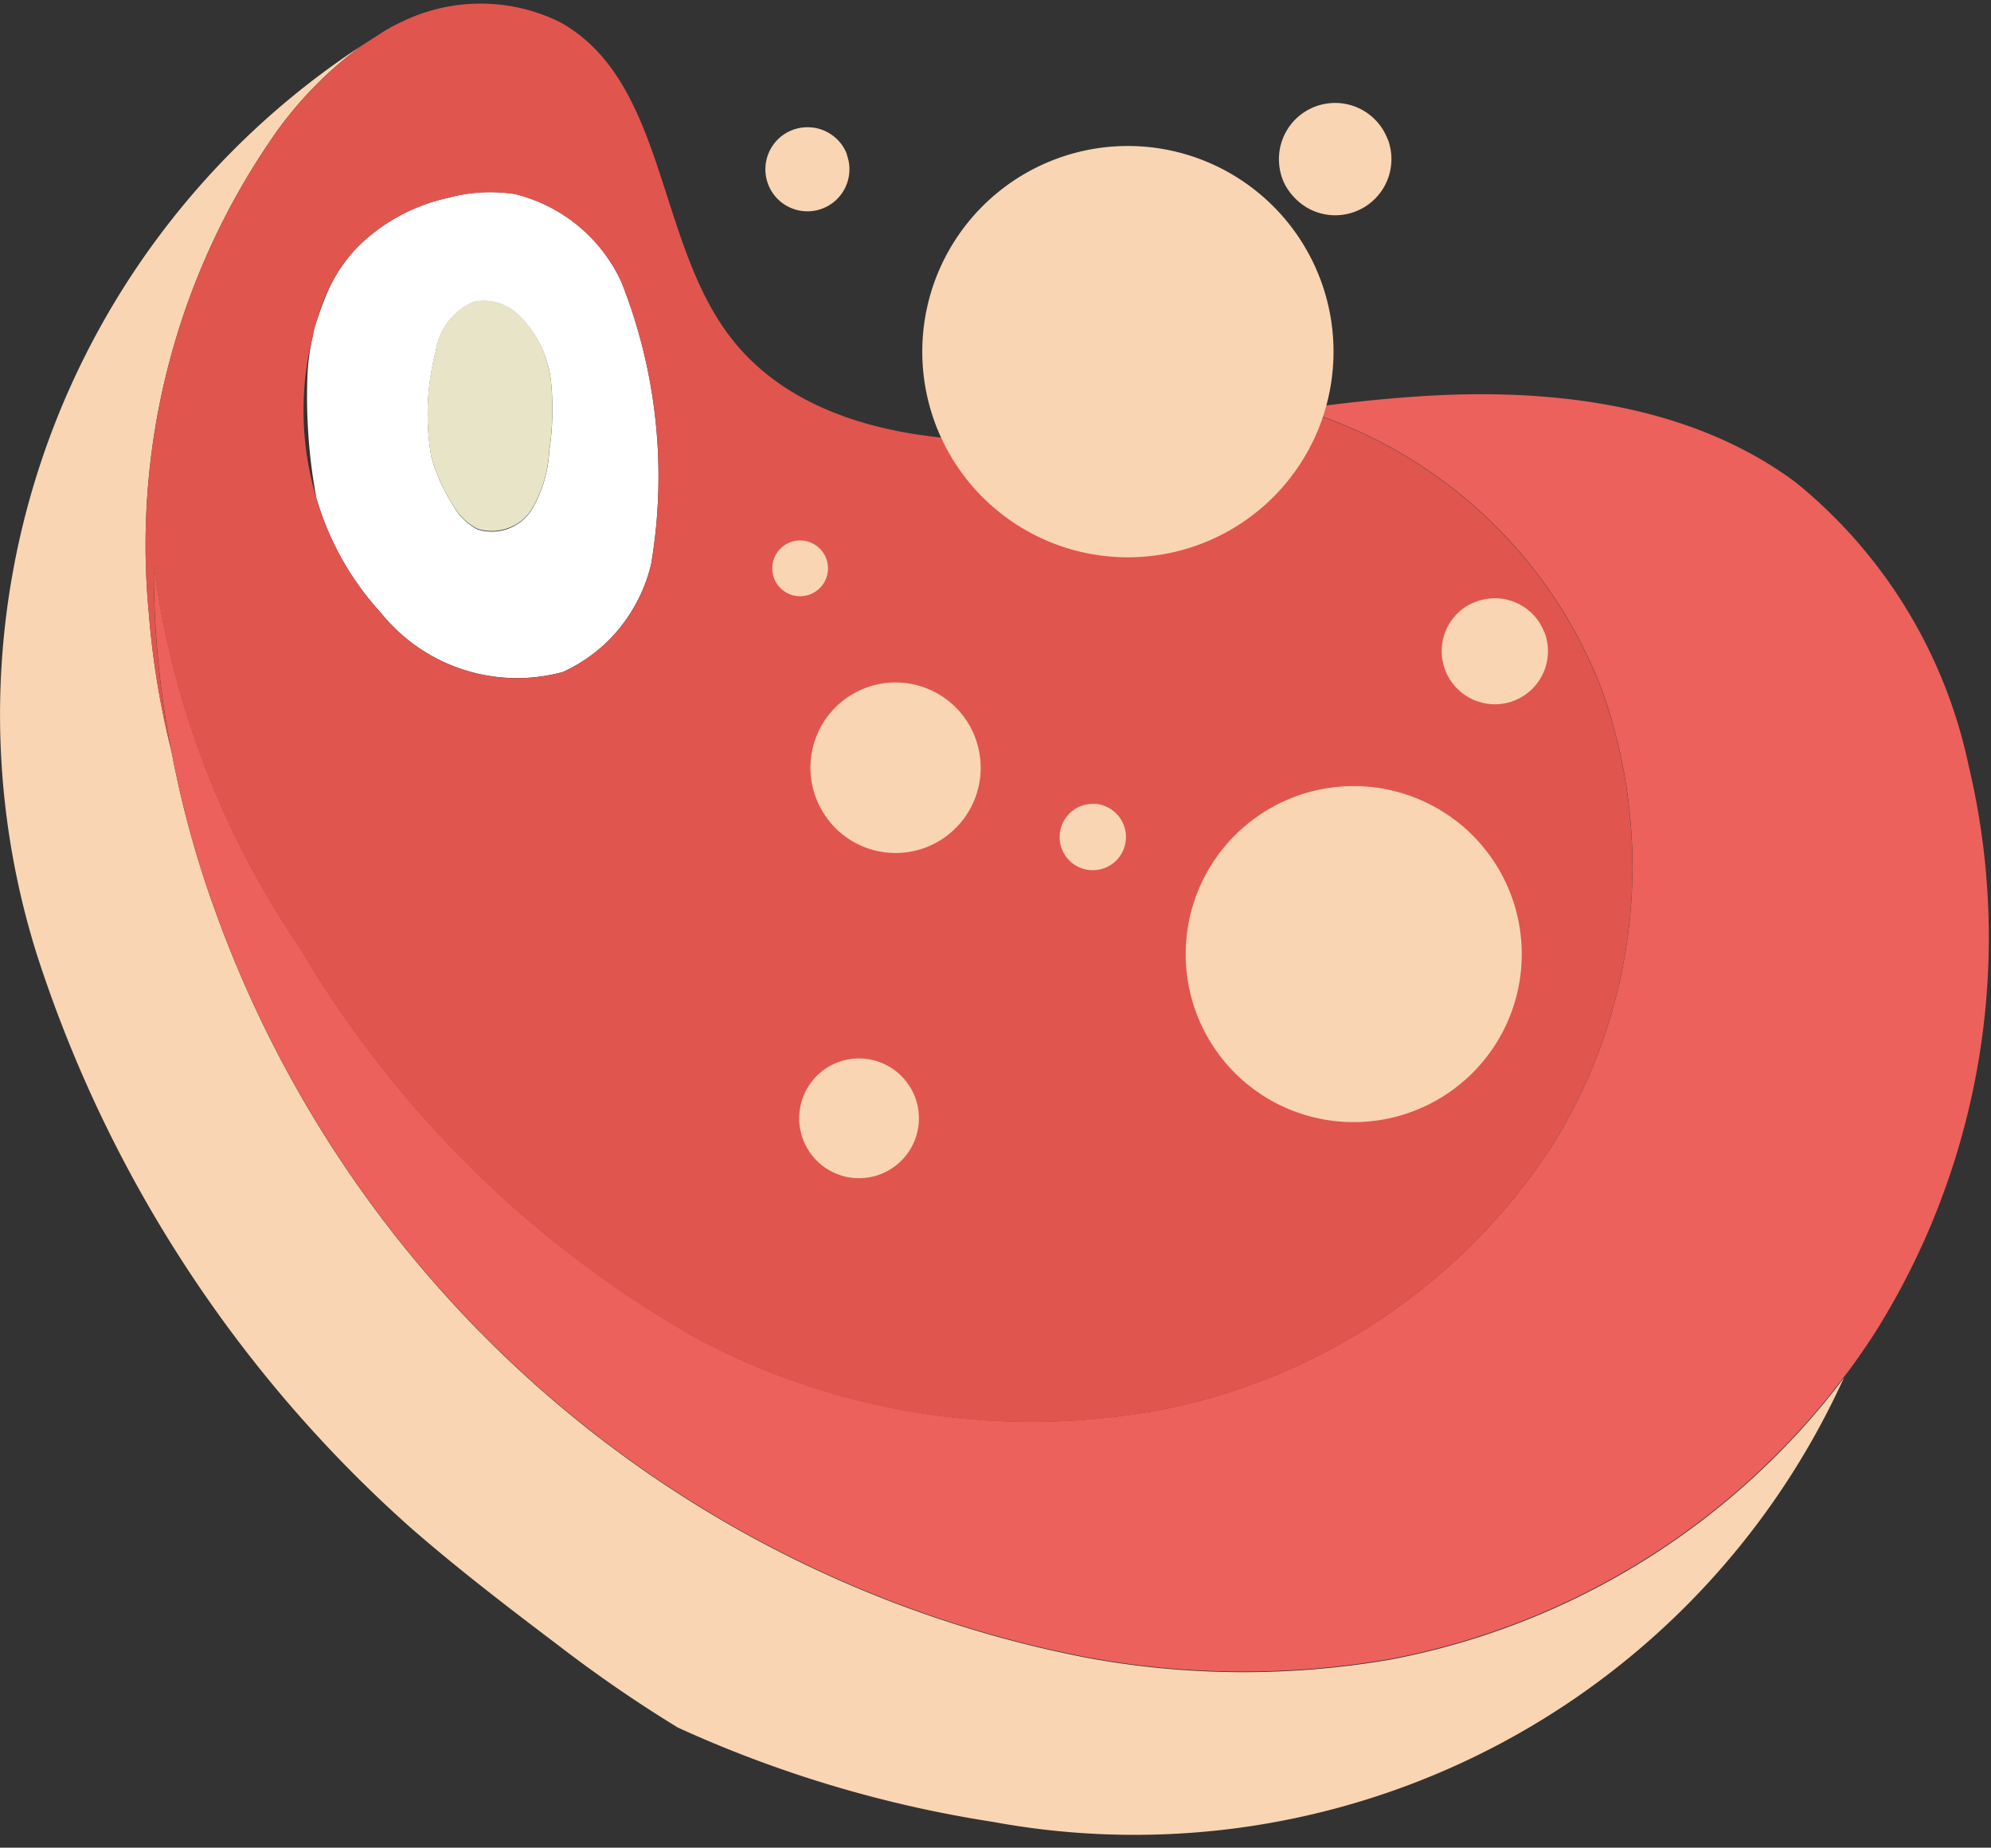 <svg xmlns="http://www.w3.org/2000/svg" width="97" height="90" fill="none"><rect width="100%" height="100%" fill="#333333" stroke="none"/><path d="M15.257 16.265a5.75 5.75 0 0 1 .263-.892c.15-.454.322-.9.518-1.335.342-.724.797-1.388 1.347-1.97 1.213-1.218 2.75-2.062 4.43-2.43 1.07-.293 2.188-.356 3.282-.185 1.127.28 2.177.807 3.072 1.546s1.613 1.67 2.1 2.724a25.69 25.69 0 0 1 1.459 13.725c-.264 1.152-.8 2.227-1.536 3.143s-1.693 1.648-2.767 2.14a8.51 8.51 0 0 1-8.872-2.886c-1.463-1.597-2.538-3.51-3.14-5.592-.374-2.017-.518-4.07-.428-6.12a11.3 11.3 0 0 1 .226-1.648 1.86 1.86 0 0 0 .046-.219zm5.748 5.942c.23.863.594 1.684 1.082 2.43a2.86 2.86 0 0 0 1.174 1.15c.48.153.997.145 1.472-.024a2.3 2.3 0 0 0 1.157-.91c.518-.867.816-1.848.868-2.857a13.64 13.64 0 0 0 .078-3.506c-.15-1.176-.688-2.268-1.532-3.1a2.43 2.43 0 0 0-2.217-.683 3.09 3.09 0 0 0-1.855 2.407c-.438 1.662-.515 3.398-.226 5.09z" fill="#fff"/><path d="M22.085 24.63a8.39 8.39 0 0 1-1.082-2.431 12.03 12.03 0 0 1 .226-5.106 3.09 3.09 0 0 1 1.855-2.407 2.43 2.43 0 0 1 2.217.683c.844.832 1.383 1.924 1.532 3.1.125 1.167.1 2.346-.078 3.506-.052 1.01-.35 2-.868 2.857-.276.422-.682.74-1.157.9a2.3 2.3 0 0 1-1.472.024 2.86 2.86 0 0 1-1.174-1.135z" fill="#e8e4c8"/><path d="M1.787 46.467a38.95 38.95 0 0 1 .459-24.686 38.95 38.95 0 0 1 15.209-19.45l.226-.153a18.79 18.79 0 0 0-4.202 4.228A34.97 34.97 0 0 0 7.246 29.81a40.65 40.65 0 0 0 1.087 6.694c-.002.048.008.096.03.14.505 2.664 1.227 5.283 2.16 7.83a56.57 56.57 0 0 0 42.571 36.305 42.12 42.12 0 0 0 14.62.066 36.14 36.14 0 0 0 22.126-13.735l-.124.258c-3.54 7.643-9.52 13.89-17 17.762s-16.035 5.143-24.32 3.617a58.42 58.42 0 0 1-15.376-4.6c-2.01-1.23-3.95-2.566-5.818-4.002-2.458-1.86-4.924-3.744-7.248-5.777A63.46 63.46 0 0 1 1.787 46.467z" fill="#fad5b3"/><path d="M8.364 36.642c-.02-.043-.03-.09-.03-.14a46.06 46.06 0 0 1-.839-8.945 43.14 43.14 0 0 0 7.168 18.69c4.693 7.948 11.403 14.514 19.45 19.033 6.942 3.64 14.912 4.824 22.612 3.358 3.817-.77 7.445-2.288 10.672-4.467s5.992-4.975 8.134-8.227a25.6 25.6 0 0 0 3.843-10.894c.434-3.877-.023-7.802-1.337-11.474a22.77 22.77 0 0 0-14.736-13.65c1.91-.268 3.837-.486 5.75-.613 6.414-.44 13.285.343 18.45 4.194a24.18 24.18 0 0 1 8.408 13.781 36.16 36.16 0 0 1-4.7 27.846c-.445.66-.892 1.325-1.38 1.945a36.14 36.14 0 0 1-22.125 13.735 42.12 42.12 0 0 1-14.62-.066 56.57 56.57 0 0 1-42.571-36.298 49.66 49.66 0 0 1-2.152-7.809z" fill="#ec615b"/><path d="M17.383 12.068a7.57 7.57 0 0 0-1.347 1.969 6.78 6.78 0 0 0-.518 1.335c-.103.293-.2.59-.263.892-.01.072-.025.144-.044.214a14.83 14.83 0 0 0 .202 7.78c.6 2.08 1.675 3.995 3.14 5.592a8.51 8.51 0 0 0 8.872 2.886c1.074-.492 2.02-1.224 2.768-2.14s1.272-1.992 1.536-3.143a25.69 25.69 0 0 0-1.459-13.725c-.487-1.054-1.205-1.984-2.1-2.724s-1.945-1.267-3.072-1.546c-1.095-.17-2.214-.108-3.282.185-1.68.367-3.218 1.208-4.432 2.424zm-10.14 17.75a34.97 34.97 0 0 1 6.234-23.404 18.79 18.79 0 0 1 4.202-4.228l.92-.593c.284-.182.58-.345.887-.486C20.695.5 22.025.182 23.375.176s2.682.3 3.894.895c5.196 2.87 4.683 10.66 8.335 15.376 3.188 4.133 8.996 5.167 14.253 4.992 4.513-.148 8.965-.922 13.438-1.503a22.77 22.77 0 0 1 14.737 13.65 25.6 25.6 0 0 1-2.507 22.369c-2.142 3.252-4.906 6.048-8.134 8.227s-6.855 3.697-10.672 4.467c-7.7 1.466-15.67.283-22.612-3.358-8.048-4.52-14.758-11.085-19.45-19.033a43.14 43.14 0 0 1-7.168-18.69 46.06 46.06 0 0 0 .839 8.945 40.65 40.65 0 0 1-1.082-6.703v.007z" fill="#e1554f"/><path d="M64.332 13.617a10.01 10.01 0 0 1 .37 5.805 10.02 10.02 0 0 1-13.905 6.824 10.01 10.01 0 0 1-4.365-3.845c-1.043-1.685-1.562-3.64-1.493-5.622a10.01 10.01 0 0 1 1.883-5.504 10.02 10.02 0 0 1 4.623-3.53c2.487-.93 5.242-.833 7.658.27s4.297 3.116 5.228 5.603zM47.517 35.952a4.15 4.15 0 0 1-3.217 5.543 4.15 4.15 0 0 1-2.386-.317c-.746-.34-1.375-.892-1.808-1.6a4.15 4.15 0 0 1 3.661-6.334 4.15 4.15 0 0 1 2.897 1.317 4.16 4.16 0 0 1 .853 1.38zm26.103 7.656a8.18 8.18 0 0 1-2.085 8.853 8.2 8.2 0 0 1-8.977 1.463 8.18 8.18 0 0 1-4.787-7.733 8.18 8.18 0 0 1 1.537-4.497 8.2 8.2 0 0 1 3.777-2.886 8.19 8.19 0 0 1 10.536 4.798zm1.63-12.8c.18.48.213 1 .097 1.5s-.38.95-.753 1.3a2.58 2.58 0 0 1-2.84.463 2.59 2.59 0 0 1-1.514-2.445c.018-.512.187-1.006.487-1.422s.715-.732 1.195-.9c.642-.24 1.353-.214 1.976.07a2.59 2.59 0 0 1 1.35 1.445zm-30.67 22.63a2.92 2.92 0 0 1-2.253 3.913 2.92 2.92 0 0 1-1.682-.223c-.526-.24-.97-.63-1.273-1.12a2.92 2.92 0 0 1-.434-1.64c.02-.578.213-1.136.55-1.604s.8-.826 1.35-1.026a2.92 2.92 0 0 1 3.742 1.702zM41.254 7.53c.142.38.168.792.075 1.186s-.3.752-.597 1.028a2.05 2.05 0 0 1-1.067.523c-.4.065-.8.01-1.178-.158a2.04 2.04 0 0 1-.892-.785 2.05 2.05 0 0 1-.305-1.148 2.06 2.06 0 0 1 .384-1.125c.236-.33.565-.58.944-.722.252-.095.52-.14.8-.13a2.03 2.03 0 0 1 .778.183 2.09 2.09 0 0 1 .65.467c.185.197.326.428.42.68zm26.362-.738a2.73 2.73 0 0 1 .1 1.585c-.124.527-.4 1.004-.797 1.373a2.75 2.75 0 0 1-1.426.7 2.73 2.73 0 0 1-1.574-.21c-.492-.224-.907-.6-1.2-1.05s-.426-.994-.408-1.535a2.73 2.73 0 0 1 1.776-2.467c.337-.126.695-.184 1.054-.172s.712.096 1.04.245.62.36.866.624.436.57.562.908zM40.253 27.206a1.36 1.36 0 0 1-1.835 1.715 1.36 1.36 0 0 1 .087-2.51 1.36 1.36 0 0 1 1.748.795zm14.5 12.998a1.62 1.62 0 0 1-.41 1.749 1.61 1.61 0 0 1-.843.413 1.62 1.62 0 0 1-.93-.124c-.3-.132-.536-.35-.704-.62s-.252-.587-.24-.907.117-.63.303-.888a1.62 1.62 0 0 1 .746-.57c.2-.075.4-.1.623-.102a1.46 1.46 0 0 1 .614.144c.194.088.367.214.512.37s.257.338.33.537z" fill="#fad5b3"/></svg>